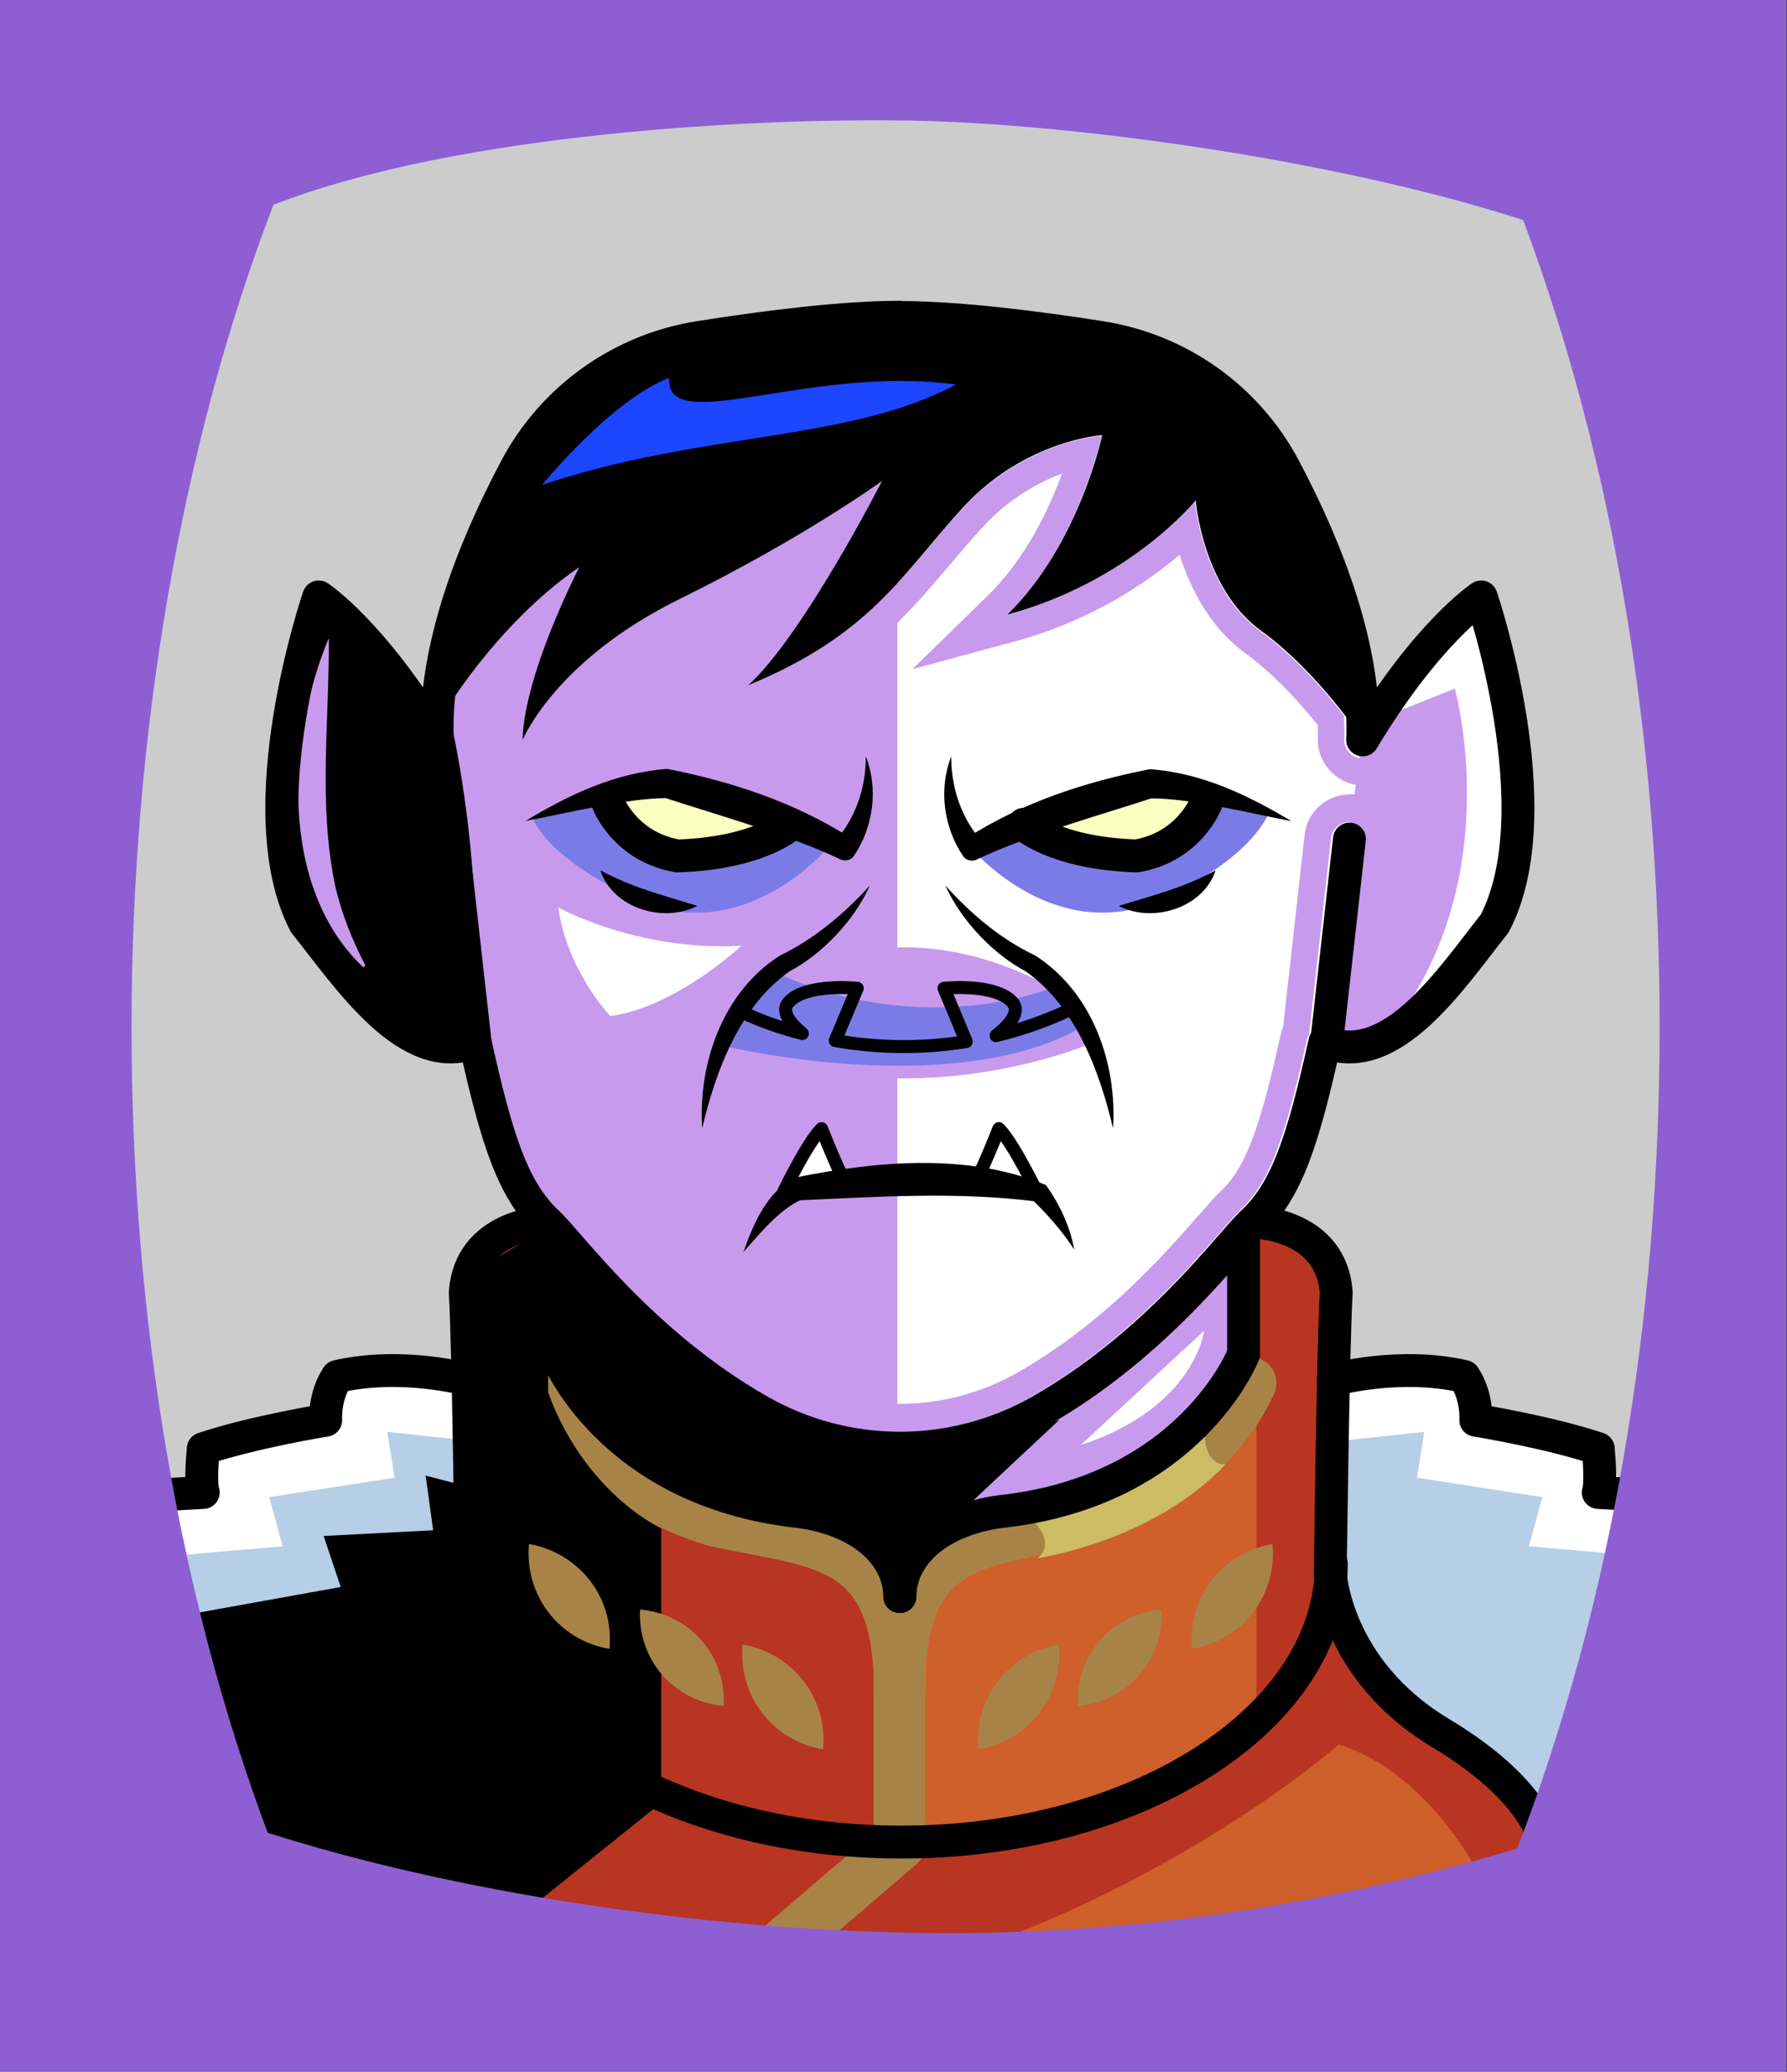 <svg id="Capa_2" xmlns="http://www.w3.org/2000/svg" xmlns:xlink="http://www.w3.org/1999/xlink" viewBox="0 0 69.02 80">
<rect x="0" y="0" width="69.02" height="80" fill="#333333" stroke="none"/>
<defs >
<style >
.cls-1{fill:#c89aed;}.cls-2{fill:#fff;}.cls-3{fill:#f8ffbf;}.cls-4{fill:#7b7be8;}.cls-5{fill:#a88347;}.cls-6{fill:#782ab5;}.cls-7{stroke-miterlimit:10;}.cls-7,.cls-8,.cls-9{stroke:#000;}.cls-7,.cls-8,.cls-9,.cls-10,.cls-11,.cls-12,.cls-13{fill:none;}.cls-8{stroke-width:1.27px;}.cls-8,.cls-9,.cls-10,.cls-11{stroke-linecap:round;stroke-linejoin:round;}.cls-9{stroke-width:.5px;}.cls-14{fill:#1c46ff;}.cls-10{stroke:#deb778;stroke-dasharray:0 0 0 4.06;}.cls-15{fill:url(#USGS_19_Inundación_de_tierra);}.cls-11{stroke:#a88347;stroke-width:2px;}.cls-16{fill:#deb778;}.cls-17{fill:#b6cee6;}.cls-13{stroke:#1d1d1b;stroke-dasharray:0 0 2 2;stroke-width:.3px;}.cls-18{fill:#cf5f2b;}.cls-19{fill:#ccbc64;}.cls-20{fill:#fcf0c5;}.cls-21{fill:#b83521;}
</style>
<pattern id="USGS_19_Inundación_de_tierra" x="0" y="0" width="72" height="72" patternTransform="translate(-164.48 -15991) rotate(-90)" patternUnits="userSpaceOnUse" viewBox="0 0 72 72">
<g >
<rect class="cls-12" width="72" height="72">
</rect>
<g >
<line class="cls-13" x1="71" y1="71" x2="144.44" y2="71">
</line>
<line class="cls-13" x1="71" y1="67" x2="144.44" y2="67">
</line>
<line class="cls-13" x1="71" y1="63" x2="144.44" y2="63">
</line>
<line class="cls-13" x1="71" y1="59" x2="144.44" y2="59">
</line>
<line class="cls-13" x1="71" y1="55" x2="144.44" y2="55">
</line>
<line class="cls-13" x1="71" y1="51" x2="144.44" y2="51">
</line>
<line class="cls-13" x1="71" y1="47" x2="144.44" y2="47">
</line>
<line class="cls-13" x1="71" y1="43" x2="144.44" y2="43">
</line>
<line class="cls-13" x1="71" y1="39" x2="144.44" y2="39">
</line>
<line class="cls-13" x1="71" y1="35" x2="144.44" y2="35">
</line>
<line class="cls-13" x1="71" y1="31" x2="144.44" y2="31">
</line>
<line class="cls-13" x1="71" y1="27" x2="144.44" y2="27">
</line>
<line class="cls-13" x1="71" y1="23" x2="144.44" y2="23">
</line>
<line class="cls-13" x1="71" y1="19" x2="144.44" y2="19">
</line>
<line class="cls-13" x1="71" y1="15" x2="144.44" y2="15">
</line>
<line class="cls-13" x1="71" y1="11" x2="144.44" y2="11">
</line>
<line class="cls-13" x1="71" y1="7" x2="144.44" y2="7">
</line>
<line class="cls-13" x1="71" y1="3" x2="144.44" y2="3">
</line>
</g>
<g >
<line class="cls-13" x1="-1" y1="71" x2="72.44" y2="71">
</line>
<line class="cls-13" x1="-1" y1="67" x2="72.44" y2="67">
</line>
<line class="cls-13" x1="-1" y1="63" x2="72.44" y2="63">
</line>
<line class="cls-13" x1="-1" y1="59" x2="72.44" y2="59">
</line>
<line class="cls-13" x1="-1" y1="55" x2="72.44" y2="55">
</line>
<line class="cls-13" x1="-1" y1="51" x2="72.44" y2="51">
</line>
<line class="cls-13" x1="-1" y1="47" x2="72.44" y2="47">
</line>
<line class="cls-13" x1="-1" y1="43" x2="72.44" y2="43">
</line>
<line class="cls-13" x1="-1" y1="39" x2="72.44" y2="39">
</line>
<line class="cls-13" x1="-1" y1="35" x2="72.44" y2="35">
</line>
<line class="cls-13" x1="-1" y1="31" x2="72.44" y2="31">
</line>
<line class="cls-13" x1="-1" y1="27" x2="72.44" y2="27">
</line>
<line class="cls-13" x1="-1" y1="23" x2="72.44" y2="23">
</line>
<line class="cls-13" x1="-1" y1="19" x2="72.44" y2="19">
</line>
<line class="cls-13" x1="-1" y1="15" x2="72.44" y2="15">
</line>
<line class="cls-13" x1="-1" y1="11" x2="72.44" y2="11">
</line>
<line class="cls-13" x1="-1" y1="7" x2="72.44" y2="7">
</line>
<line class="cls-13" x1="-1" y1="3" x2="72.44" y2="3">
</line>
<line class="cls-13" x1="1.04" y1="69" x2="74.48" y2="69">
</line>
<line class="cls-13" x1="1.04" y1="65" x2="74.48" y2="65">
</line>
<line class="cls-13" x1="1.04" y1="61" x2="74.48" y2="61">
</line>
<line class="cls-13" x1="1.04" y1="57" x2="74.48" y2="57">
</line>
<line class="cls-13" x1="1.04" y1="53" x2="74.48" y2="53">
</line>
<line class="cls-13" x1="1.04" y1="49" x2="74.48" y2="49">
</line>
<line class="cls-13" x1="1.04" y1="45" x2="74.48" y2="45">
</line>
<line class="cls-13" x1="1.04" y1="41" x2="74.48" y2="41">
</line>
<line class="cls-13" x1="1.04" y1="37" x2="74.48" y2="37">
</line>
<line class="cls-13" x1="1.04" y1="33" x2="74.48" y2="33">
</line>
<line class="cls-13" x1="1.04" y1="29" x2="74.48" y2="29">
</line>
<line class="cls-13" x1="1.04" y1="25" x2="74.48" y2="25">
</line>
<line class="cls-13" x1="1.04" y1="21" x2="74.48" y2="21">
</line>
<line class="cls-13" x1="1.04" y1="17" x2="74.48" y2="17">
</line>
<line class="cls-13" x1="1.04" y1="13" x2="74.48" y2="13">
</line>
<line class="cls-13" x1="1.04" y1="9" x2="74.48" y2="9">
</line>
<line class="cls-13" x1="1.04" y1="5" x2="74.48" y2="5">
</line>
<line class="cls-13" x1="1.04" y1="1" x2="74.48" y2="1">
</line>
</g>
<g >
<line class="cls-13" x1="-73" y1="71" x2=".44" y2="71">
</line>
<line class="cls-13" x1="-73" y1="67" x2=".44" y2="67">
</line>
<line class="cls-13" x1="-73" y1="63" x2=".44" y2="63">
</line>
<line class="cls-13" x1="-73" y1="59" x2=".44" y2="59">
</line>
<line class="cls-13" x1="-73" y1="55" x2=".44" y2="55">
</line>
<line class="cls-13" x1="-73" y1="51" x2=".44" y2="51">
</line>
<line class="cls-13" x1="-73" y1="47" x2=".44" y2="47">
</line>
<line class="cls-13" x1="-73" y1="43" x2=".44" y2="43">
</line>
<line class="cls-13" x1="-73" y1="39" x2=".44" y2="39">
</line>
<line class="cls-13" x1="-73" y1="35" x2=".44" y2="35">
</line>
<line class="cls-13" x1="-73" y1="31" x2=".44" y2="31">
</line>
<line class="cls-13" x1="-73" y1="27" x2=".44" y2="27">
</line>
<line class="cls-13" x1="-73" y1="23" x2=".44" y2="23">
</line>
<line class="cls-13" x1="-73" y1="19" x2=".44" y2="19">
</line>
<line class="cls-13" x1="-73" y1="15" x2=".44" y2="15">
</line>
<line class="cls-13" x1="-73" y1="11" x2=".44" y2="11">
</line>
<line class="cls-13" x1="-73" y1="7" x2=".44" y2="7">
</line>
<line class="cls-13" x1="-73" y1="3" x2=".44" y2="3">
</line>
<line class="cls-13" x1="-70.96" y1="69" x2="2.48" y2="69">
</line>
<line class="cls-13" x1="-70.96" y1="65" x2="2.48" y2="65">
</line>
<line class="cls-13" x1="-70.96" y1="61" x2="2.48" y2="61">
</line>
<line class="cls-13" x1="-70.96" y1="57" x2="2.48" y2="57">
</line>
<line class="cls-13" x1="-70.96" y1="53" x2="2.48" y2="53">
</line>
<line class="cls-13" x1="-70.96" y1="49" x2="2.48" y2="49">
</line>
<line class="cls-13" x1="-70.96" y1="45" x2="2.48" y2="45">
</line>
<line class="cls-13" x1="-70.96" y1="41" x2="2.48" y2="41">
</line>
<line class="cls-13" x1="-70.96" y1="37" x2="2.48" y2="37">
</line>
<line class="cls-13" x1="-70.96" y1="33" x2="2.48" y2="33">
</line>
<line class="cls-13" x1="-70.96" y1="29" x2="2.48" y2="29">
</line>
<line class="cls-13" x1="-70.96" y1="25" x2="2.48" y2="25">
</line>
<line class="cls-13" x1="-70.96" y1="21" x2="2.48" y2="21">
</line>
<line class="cls-13" x1="-70.96" y1="17" x2="2.48" y2="17">
</line>
<line class="cls-13" x1="-70.96" y1="13" x2="2.48" y2="13">
</line>
<line class="cls-13" x1="-70.96" y1="9" x2="2.48" y2="9">
</line>
<line class="cls-13" x1="-70.96" y1="5" x2="2.48" y2="5">
</line>
<line class="cls-13" x1="-70.96" y1="1" x2="2.48" y2="1">
</line>
</g>
</g>
</pattern>
</defs>
  <path
     style="opacity:1;vector-effect:none;fill:#cccccc;fill-opacity:1;fill-rule:nonzero;stroke:none;stroke-width:4.495;stroke-linecap:butt;stroke-linejoin:miter;stroke-miterlimit:4;stroke-dasharray:none;stroke-dashoffset:0;stroke-opacity:1"
     d="M -0.08,0.361 V 80.361 H 68.92 V 0.361 Z"
     id="rect4304"/>

<g id="Characters">
<path class="cls-1" d="M64.17,58.27c-.29,1.3-1.3,5.56-3.15,10.39-.37,.5-.85,1.02-1.46,1.56-.17,.16-.29,.37-.35,.58-.23,.01-.45,.1-.64,.25-4.05,3.11-11.96,6.47-22.01,6.55h-.51c-9.23,0-16.61-1.9-21.43-4.1l2-1.74,2.58-4.9-.89-5.96-.18-7.58c.27-.23,.42-.57,.42-.93-.03-1.18-.06-1.99-.09-2.44,.09-1.06,.67-1.76,1.73-2.1,.36-.12,.64-.39,.76-.75,.13-.36,.08-.75-.14-1.06-.78-1.16-1.3-2.93-1.83-5.23-.13-.55-.62-.93-1.16-.93-.06,0-.12,.01-.17,.01-.1,.02-.18,.02-.28,.02-1.65,0-3.36-2.19-4.62-3.83-.21-.25-.39-.5-.57-.72-1.57-3.06-.54-8.5,.37-11.48,.57,.51,1.58,1.5,2.77,3.2,.23,.31,.59,.5,.97,.5,.1,0,.19-.01,.28-.03,.49-.12,.83-.52,.9-1.01,.3-2.42,1.26-5.19,2.88-8.24,1.35-2.54,3.87-4.33,6.72-4.79,3.23-.51,5.81-.77,7.67-.77s4.43,.25,7.67,.76c2.86,.45,5.38,2.25,6.73,4.8,1.61,3.05,2.57,5.81,2.88,8.23,.05,.5,.41,.9,.89,1.02,.1,.02,.19,.03,.29,.03,.38,0,.75-.18,.97-.51,1.19-1.69,2.19-2.68,2.77-3.2,.91,2.99,1.92,8.43,.35,11.5-.15,.21-.32,.42-.5,.64l-.08,.11c-1.24,1.6-2.93,3.79-4.59,3.79-.09,0-.18,0-.28-.02-.05,0-.11-.01-.17-.01-.54,0-1.03,.38-1.16,.93-.53,2.29-1.04,4.06-1.82,5.22-.22,.31-.27,.7-.14,1.06,.13,.36,.41,.63,.78,.75,.73,.23,1.63,.76,1.75,2.02-.02,.48-.05,1.31-.09,2.53,0,.36,.15,.7,.41,.93,.23,.19,.5,.29,.78,.29,.08,0,.14-.01,.21-.02,.67-.12,1.35-.17,2-.17s1.25,.05,1.83,.17c.15,.29,.22,.59,.25,.81,.06,.51,.45,.92,.96,1.02,.71,.13,2.42,.46,3.82,.89,.02,.26,.02,.49,.03,.67,0,.63,.49,1.15,1.11,1.19l1.76,.1Z">
</path>
<path class="cls-2" d="M21.56,35.04s3.07,1.71,7.08,1.48c-2.95,2.6-5.07,2.71-5.07,2.71,0,0-1.65-1.71-2.01-4.19Z">
</path>
<path class="cls-4" d="M20.6,31.65s.63,1.75,4.7,3.35c3.78,1.16,6.64-2.23,6.64-2.23,0,0-4.32-1.99-6.74-2.33s-4.61,1.21-4.61,1.21Z">
</path>
<path class="cls-17" d="M17.94,53.47v8.99s-1.08,2.99-3.76,4.44c-1.99,1.08-3.38,3.09-3.98,4.05-.05-.09-.12-.16-.19-.23-3.06-2.8-4.56-10.27-4.94-12.44l2.11-.12c.63-.04,1.11-.56,1.11-1.19,.01-.18,.01-.41,.03-.67,1.39-.42,3.1-.76,3.82-.89,.51-.1,.9-.51,.96-1.02,.03-.22,.1-.52,.25-.81,.57-.12,1.19-.17,1.83-.17s1.33,.05,2,.17c.06,.01,.13,.02,.21,.02,.19,0,.39-.05,.56-.15Z">
</path>
<path class="cls-17" d="M51.5,53.47c0,3.83,0,8.99,0,8.99,0,0,1.08,2.99,3.76,4.44,1.99,1.08,3.38,3.09,3.98,4.05,.05-.09,.12-.16,.19-.23,3.06-2.8,4.56-10.27,4.94-12.44l-2.11-.12c-.63-.04-1.11-.56-1.11-1.19-.01-.18-.01-.41-.03-.67-1.39-.42-3.1-.76-3.82-.89-.51-.1-.9-.51-.96-1.02-.03-.22-.1-.52-.25-.81-.57-.12-1.19-.17-1.83-.17s-1.33,.05-2,.17c-.06,.01-.13,.02-.21,.02-.19,0-.39-.05-.56-.15Z">
</path>
<path class="cls-21" d="M21.08,47.37s-3.14,.15-3.14,2.68v12.42s-1.07,2.99-3.76,4.44-4.29,4.6-4.29,4.6c0,0,9.73,8.43,27.13,8.43s23.3-7.13,23.3-7.13c0,0,.15-1.53-2.07-3.83s-6.28-3.99-6.67-7.66-.15-11.88-.15-11.88c0,0-.65-2.52-2.85-2.33-.59,4.25-.59,5.86-.59,5.86,0,0-2.3,4.22-8.2,5.29-3.07,.46-4.67,1.61-5.06,2.61-1.76-2.22-3.07-1.76-6.36-3.07s-6.51-4.29-6.9-5.59c-.08-3.37-.38-4.83-.38-4.83Z">
</path>
<path class="cls-18" d="M51.71,67.36s-5.57,4.93-14.33,8c-.55,.19-.38,1.01,.2,.97,10.04-.68,19.54-3.97,19.54-3.97,0,0-1.96-3.93-5.4-4.99Z">
</path>
<path class="cls-18" d="M35.02,61.32v9.9s8.09,0,13.51-4.91v-12.72s-1.88,3.18-7.44,4.7c-3.18,.58-5.71,.65-6.07,3.03Z">
</path>
<path class="cls-3" d="M29.95,31.8l-3.89-1.46-2.19,.49s.73,2.11,2.59,2.11,3.48-1.13,3.48-1.13Z">
</path>
<path class="cls-2" d="M34.66,55.49V14.53s7.38-1.04,11.77,1.5,6.23,12,6.23,12l-1.73,13.27s-1.96,6.23-6.58,10.04c-5.54,4.04-7.04,4.38-9.69,4.15Z">
</path>
<path class="cls-4" d="M48.97,31.46s-.73,1.94-4.8,3.54c-3.78,1.16-6.64-2.23-6.64-2.23,0,0,4.32-1.99,6.74-2.33s4.7,1.02,4.7,1.02Z">
</path>
<path class="cls-3" d="M39.99,32.14l4.82-1.85,2.23,.74s-.8,1.61-2.41,1.98-4.64-.87-4.64-.87Z">
</path>
<path class="cls-1" d="M41.03,18.26c-.5,1.37-1.4,3.29-2.86,4.72l-2.93,2.86,3.95-1.07c2.94-.8,5.08-2.25,6.37-3.35,.39,1.24,1.14,2.78,2.52,3.79,.91,.66,1.86,1.6,2.82,2.79,0,.17,0,.34,0,.51-.03,.78,.48,1.5,1.26,1.75,.16,.04,.32,.07,.48,.07,.61,0,1.17-.31,1.5-.85,.8-1.34,1.55-2.35,2.17-3.09,.52,2.4,1.03,6.09-.05,8.34-.15,.2-.31,.41-.49,.63-.66,.86-1.63,2.13-2.53,2.82l.62-5.57c.11-.96-.58-1.83-1.54-1.94h-.03s-.03,0-.03,0h-.07s-.03,0-.03,0c-.9,0-1.67,.66-1.77,1.55l-.83,7.42c-.03,.07-.06,.15-.08,.24-.73,3.3-1.29,5.15-2.3,6.08-.21,.2-.48,.51-.86,.94l-.08,.09c-1.26,1.44-3.61,4.11-6.92,6-1.4,.8-2.98,1.22-4.57,1.22s-3.16-.42-4.57-1.22c-3.38-1.92-5.7-4.62-6.96-6.07l-.17-.19c-.31-.35-.53-.6-.71-.75-1-.94-1.55-2.76-2.27-5.99l-.87-7.76c-.1-.88-.86-1.55-1.75-1.55-.05,0-.1,0-.18,0-.47,.05-.88,.29-1.18,.66-.29,.37-.42,.82-.37,1.28l.63,5.62c-.89-.66-1.88-1.92-2.59-2.85-.12-.17-.25-.32-.37-.48l-.15-.19c-1.08-2.25-.56-5.94-.03-8.33,.62,.75,1.37,1.76,2.18,3.09,.31,.52,.89,.85,1.5,.85,.17,0,.33-.02,.52-.08,.77-.25,1.28-.98,1.22-1.74-.01-.37,0-.79,.05-1.34,.24-.34,.54-.74,.9-1.18-.49,1.69-.46,2.52-.45,2.66l.32,4.44,1.72-4.11s1.19-2.75,5.54-4.89c1.69-.83,3.16-1.64,4.36-2.34-.96,1.58-2.04,3.17-2.88,3.93l-4.57,4.12,5.68-2.35c4.02-1.66,5.64-3.58,7.35-5.6,.42-.49,.85-1.01,1.33-1.52,1-1.09,2.13-1.7,3.03-2.04m1.55-1.47s-2.99,.21-5.37,2.8c-2.39,2.58-3.55,4.9-8.3,6.86,2.11-1.9,5.17-7.89,5.17-7.89,0,0-2.99,2.18-7.83,4.56-4.83,2.38-6.05,5.44-6.05,5.44,0,0-.14-1.97,2.17-6.66-2.23,1.53-3.89,3.67-4.71,4.87-.06,.61-.11,1.2-.09,1.76,.02,.31-.18,.59-.49,.69-.06,.02-.13,.03-.19,.03-.23,0-.46-.12-.59-.33-1.51-2.5-2.85-3.96-3.64-4.69-.64,2.24-1.95,7.83-.31,11.05,.18,.24,.38,.48,.57,.73,1.31,1.68,2.89,3.72,4.49,3.72,.06,0,.13,0,.19,0l-.81-7.24c-.04-.38,.23-.72,.61-.77,.02,0,.04,0,.06,0,.34,0,.66,.26,.7,.61l.88,7.81c.79,3.57,1.38,5.46,2.59,6.59,.18,.16,.45,.48,.81,.88,1.3,1.5,3.72,4.29,7.23,6.29,1.59,.91,3.34,1.36,5.09,1.36s3.5-.45,5.09-1.36c3.49-1.99,5.91-4.77,7.22-6.26,.37-.42,.65-.75,.83-.92,1.21-1.12,1.81-3.03,2.6-6.63,.01-.05,.05-.11,.08-.16l.85-7.61c.04-.35,.36-.61,.71-.61,.01,0,.03,0,.04,0,.38,.04,.65,.39,.61,.77l-.81,7.24s.09,0,.13,0c1.6,0,3.19-2.04,4.48-3.73,.19-.25,.38-.49,.55-.71,1.64-3.23,.34-8.82-.29-11.05-.79,.72-2.14,2.18-3.64,4.69-.13,.21-.35,.33-.59,.33-.06,0-.13,0-.19-.03-.3-.1-.5-.38-.49-.69,.01-.3,0-.61-.01-.93-.7-.9-1.86-2.26-3.24-3.26-2.24-1.63-2.52-5.04-2.52-5.04,0,0-2.51,3.13-7.27,4.43,2.79-2.72,3.67-6.95,3.67-6.95h0Z">
</path>
<path class="cls-1" d="M28.69,38.88s5.06-4.95,12.68-.32l.85,1.7s-7.14,3.14-14.11-.05c.43-.96,.59-1.33,.59-1.33Z">
</path>
<path class="cls-2" d="M30.66,45.77s.74-1.7,1.11-1.98c.55,.87,.78,1.7,.78,1.7l-1.89,.28Z">
</path>
<path d="M40.9,54.84l-6.07,5.68-2.58-2.05s-5.22-.92-7.46-2.31-3.04-3.7-3.04-3.7l.13-3.76s5.08,3.9,6.21,4.95,4.95,2.51,7.92,2.24,4.89-1.06,4.89-1.06Z">
</path>
<path class="cls-4" d="M40.7,38.12s-5.01,2.09-10.76-.58c-1.56,1.46-1.9,2.87-1.9,2.87,0,0,8.71,2.09,13.72-.73-.19-.97-1.07-1.56-1.07-1.56Z">
</path>
<path class="cls-2" d="M53.76,27.56l2.43-.97s2.03,7.21-2.35,12.96c4.7-3.97,5.75-7.29,4.7-11.18s-1.38-4.86-1.38-4.86c0,0-2.86,2.69-3.4,4.05Z">
</path>
<path d="M12.29,23.85s-2.58,7.56-.62,11.39,5.16,5.25,6.4,5.16c.88-5.6-.55-12.03-.55-12.03,0,0-3.45-5.14-5.23-4.51Z">
</path>
<path class="cls-1" d="M12.7,24.64c.02,3.27-.42,6.45,.26,9.63,.24,1,.61,1.96,1.15,3.01l-.07,.08c-3.33-3.13-2.91-9.02-1.34-12.72h0Z">
</path>
<polygon class="cls-2" points="18.04 55.62 14.96 55.29 15.24 57.06 10.4 57.81 10.92 59.71 3.84 60.32 4.45 57.99 7.29 57.57 7.89 55.99 12.36 54.73 13.2 53.11 17.85 53.15 18.04 55.62">
</polygon>
<polygon class="cls-2" points="51.94 55.62 55.01 55.29 54.73 57.06 59.57 57.81 59.05 59.71 66.13 60.32 65.52 57.99 62.68 57.57 62.08 55.99 57.61 54.73 56.77 53.11 52.12 53.15 51.94 55.62">
</polygon>
<polyline class="cls-11" points="34.74 61.43 34.74 71.23 26.32 78.45">
</polyline>
<path class="cls-11" d="M21.08,53.4s1.5,3.83,6.6,5.34c3.93,.84,7.07,.67,7.07,6.48">
</path>
<path class="cls-11" d="M48.3,53.4s-1.5,3.83-6.6,5.34c-3.93,.84-6.96,.67-6.96,6.48">
</path>
<path class="cls-19" d="M39.7,58.52s1.21,.99,.36,1.66c3.77-.72,6.1-2.38,7.27-3.63-.85,0-.81-1.26-.81-1.26,0,0-2.06,2.29-6.82,3.23Z">
</path>
<path class="cls-5" d="M28.68,63.5c1.95,.34,3.3,2.08,3.11,4.05-1.96-.33-3.29-2.08-3.11-4.05h0Z">
</path>
<path class="cls-5" d="M40.9,63.5c.18,1.97-1.15,3.72-3.11,4.05-.19-1.98,1.16-3.71,3.11-4.05h0Z">
</path>
<path class="cls-5" d="M44.86,62.15c.1,1.93-1.3,3.56-3.23,3.72-.11-1.94,1.31-3.55,3.23-3.72h0Z">
</path>
<path class="cls-5" d="M49.15,59.62c.18,1.97-1.15,3.72-3.11,4.05-.19-1.98,1.16-3.71,3.11-4.05h0Z">
</path>
<path class="cls-8" d="M34.76,12.26c2.26,0,5.27,.38,7.75,.77,3.04,.48,5.66,2.34,7.1,5.06,1.69,3.19,3.16,7.02,3.02,10.48,2.5-4.16,4.58-5.52,4.58-5.52,0,0,2.81,8.24,.52,12.61-1.66,2.09-3.96,5.62-6.56,4.58-.83,3.75-1.46,5.73-2.81,6.98-.83,.77-3.63,4.67-8.18,7.26-3.38,1.92-7.48,1.92-10.85,0-4.55-2.59-7.35-6.5-8.17-7.26-1.35-1.25-1.98-3.23-2.81-6.98-2.6,1.04-4.9-2.5-6.57-4.58-2.29-4.38,.53-12.61,.53-12.61,0,0,2.08,1.36,4.58,5.52-.14-3.46,1.34-7.29,3.03-10.48,1.44-2.71,4.06-4.58,7.09-5.06,2.47-.39,5.48-.78,7.75-.78Z">
</path>
<path class="cls-8" d="M20.96,47.21s-2.81,.12-2.99,2.7c.12,1.88,.23,10.84,.23,10.84,0,0-.18,3.72-4.26,6.17s-4.09,4.54-4.09,4.54">
</path>
<path class="cls-8" d="M18.09,53.28s-2.53-.71-5.06-.13c-.52,.78-.45,1.69-.45,1.69,0,0-2.79,.45-4.73,1.1-.13,1.43,0,1.69,0,1.69l-3.37,.19">
</path>
<path class="cls-8" d="M48.62,47.21s2.81,.12,2.99,2.7c-.12,1.88-.23,10.84-.23,10.84,0,0,.18,3.72,4.26,6.17s4.09,4.54,4.09,4.54">
</path>
<path class="cls-8" d="M51.49,53.28s2.53-.71,5.06-.13c.52,.78,.45,1.69,.45,1.69,0,0,2.79,.45,4.73,1.1,.13,1.43,0,1.69,0,1.69l3.37,.19">
</path>
<path d="M52.63,28.57s-1.68-2.59-3.93-4.22-2.52-5.03-2.52-5.03c0,0-2.52,3.13-7.28,4.42,2.79-2.72,3.67-6.94,3.67-6.94,0,0-2.99,.2-5.37,2.79s-3.54,4.9-8.3,6.87c2.11-1.91,5.17-7.89,5.17-7.89,0,0-2.99,2.18-7.82,4.56s-6.06,5.44-6.06,5.44c0,0-.14-1.97,2.18-6.67-3.27,2.25-5.31,5.78-5.31,5.78,0,0,1.64-9.18,5.72-12.75,3.56-2.46,13.16-2.79,17.56-2.53s7.52,2.85,9.53,6.16,2.76,10.01,2.76,10.01Z">
</path>
<line class="cls-8" x1="17.47" y1="32.4" x2="18.35" y2="40.24">
</line>
<line class="cls-8" x1="52.12" y1="32.4" x2="51.24" y2="40.24">
</line>
<path d="M20.28,31.71c1.69-1.02,3.47-1.87,5.49-2.02,2.49,.49,4.93,1.29,7.09,2.67,0,0-.59,.1-.59,.1,.16-.17,.34-.42,.49-.67,.46-.79,.68-1.64,.68-2.59,.49,1.24,.3,2.73-.46,3.85-.14,.2-.4,.22-.59,.1-1.93-.92-5.18-1.83-6.67-2.33-1.52,0-3.89,.6-5.43,.88h0Z">
</path>
<path d="M49.89,31.71c-1.55-.29-3.91-.89-5.43-.88-1.5,.5-4.74,1.41-6.67,2.33-.2,.12-.46,.09-.59-.1-.76-1.12-.95-2.61-.46-3.85,0,.94,.22,1.8,.68,2.59,.14,.24,.33,.49,.49,.67l-.59-.1c2.15-1.38,4.6-2.18,7.09-2.67,2.03,.15,3.8,1.01,5.49,2.02h0Z">
</path>
<path class="cls-8" d="M23.48,30.99s.64,1.71,2.69,2.06c3.18-.1,4.36-1.22,4.36-1.22">
</path>
<path class="cls-8" d="M46.59,30.99s-.64,1.71-2.69,2.06c-3.18-.1-4.36-1.22-4.36-1.22">
</path>
<path d="M33.6,34.19c-.62,1.38-1.86,2.66-3.11,3.32-1.91,1.35-2.84,3.81-3.37,6.06-.16-2.5,.79-5.26,3-6.67,1.33-.64,2.48-1.61,3.48-2.71h0Z">
</path>
<path d="M36.51,34.19c1,1.11,2.15,2.08,3.48,2.71,2.21,1.42,3.16,4.17,3,6.67-.53-2.25-1.46-4.71-3.37-6.06-1.25-.66-2.49-1.95-3.11-3.32h0Z">
</path>
<path class="cls-9" d="M41.45,38.93c-1.02,.49-2.02,.83-2.98,1.06,.53-.42,.95-.92,.64-1.28-.66-.76-2.65-.55-2.65-.55l.86,2.06c-1.93,.31-3.66,.21-5.06-.04l.85-2.02s-1.99-.21-2.66,.55c-.29,.34,.05,.79,.54,1.2h0c-1.41-.36-2.24-.79-2.24-.79">
</path>
<g >
<path d="M28.71,48.36c.38-1.09,.91-2.35,2.01-2.89,3.15-.64,6.66-.96,9.68,.29,.53,.75,.93,1.6,1.09,2.49-.49-.75-1.07-1.4-1.68-1.98l.18,.12c-3.01-.38-6.1-.18-9.14-.04,0,0,.13-.04,.13-.04-.87,.38-1.62,1.31-2.28,2.05h0Z">
</path>
<path class="cls-9" d="M30.27,46.01s.92-1.9,1.46-2.43c.68,1.7,.92,2.09,.92,2.09">
</path>
<path class="cls-9" d="M40.04,46.01s-.92-1.9-1.46-2.43c-.68,1.7-.92,2.09-.92,2.09">
</path>
</g>
<path class="cls-8" d="M21.48,47.91v4.38s2.06,5.29,9.4,6.08c2.43,.33,3.87,1.7,3.87,3.28">
</path>
<path class="cls-8" d="M48.03,47.91v4.38s-2.06,5.29-9.4,6.08c-2.43,.33-3.87,1.7-3.87,3.28">
</path>
<path class="cls-8" d="M18.2,60.39c0,5.93,7.44,10.74,16.61,10.74s16.61-4.81,16.61-10.74">
</path>
<path d="M23.19,33.61c1.31,.69,2.33,.93,3.74,1.37-1.31,.68-3.26,.09-3.74-1.37h0Z">
</path>
<path d="M46.95,33.61c-.48,1.46-2.44,2.05-3.74,1.37,1.42-.44,2.43-.67,3.74-1.37h0Z">
</path>
<path class="cls-14" d="M20.95,18.71s2.66-3.27,4.9-4.12c-.17,2.32,5.41-.52,11.08,.26-4.21,2.23-9.8,1.8-15.98,3.87Z">
</path>
<path d="M21.17,53.8v-6.39l-2.75,1.6v8.48l-1.98-.51,.29,2.11-4.23,.22,.66,1.97-6.05,1.09,2.7,8.38,.32-.17,.31,.98,9.68,2.4,5.42-4.35v-10.58c-3.29-1.78-4.35-5.23-4.35-5.23Z">
</path>
<path class="cls-5" d="M24.72,62.15c1.93,.17,3.34,1.79,3.23,3.72-1.93-.17-3.33-1.79-3.23-3.72h0Z">
</path>
<path class="cls-5" d="M20.43,59.62c1.95,.34,3.3,2.08,3.11,4.05-1.96-.33-3.29-2.08-3.11-4.05h0Z">
</path>
<path class="cls-2" d="M41.74,55.8l4.77-4.42s-.35,2.97-4.77,4.42Z">
</path>
</g>

  <path
     style="opacity:1;vector-effect:none;fill:#8d5fd3;fill-opacity:1;fill-rule:nonzero;stroke:none;stroke-width:2.358;stroke-linecap:butt;stroke-linejoin:miter;stroke-miterlimit:4;stroke-dasharray:none;stroke-dashoffset:0;stroke-opacity:0.442"
     d="M 0,1.2e-7 V 80 H 69 V 1.2e-7 Z M 35.24,4.658 c 6.068,0.112 16.27,1.47 23.59,3.84 3.46,9.24 5.27,19.951 5.27,31.141 0,11.47 -1.89,22.39 -5.5,31.74 -7.2,2.16 -14.94,3.377 -23.02,3.26 -8.58,-0.124 -18.036,-1.573 -25.24,-3.869 -3.45,-9.22 -5.26,-19.931 -5.26,-31.131 0,-11.2 1.89,-22.38 5.48,-31.73 C 17.683,5.134 29.173,4.546 35.24,4.658 Z"
     id="rect4304" />


</svg>
